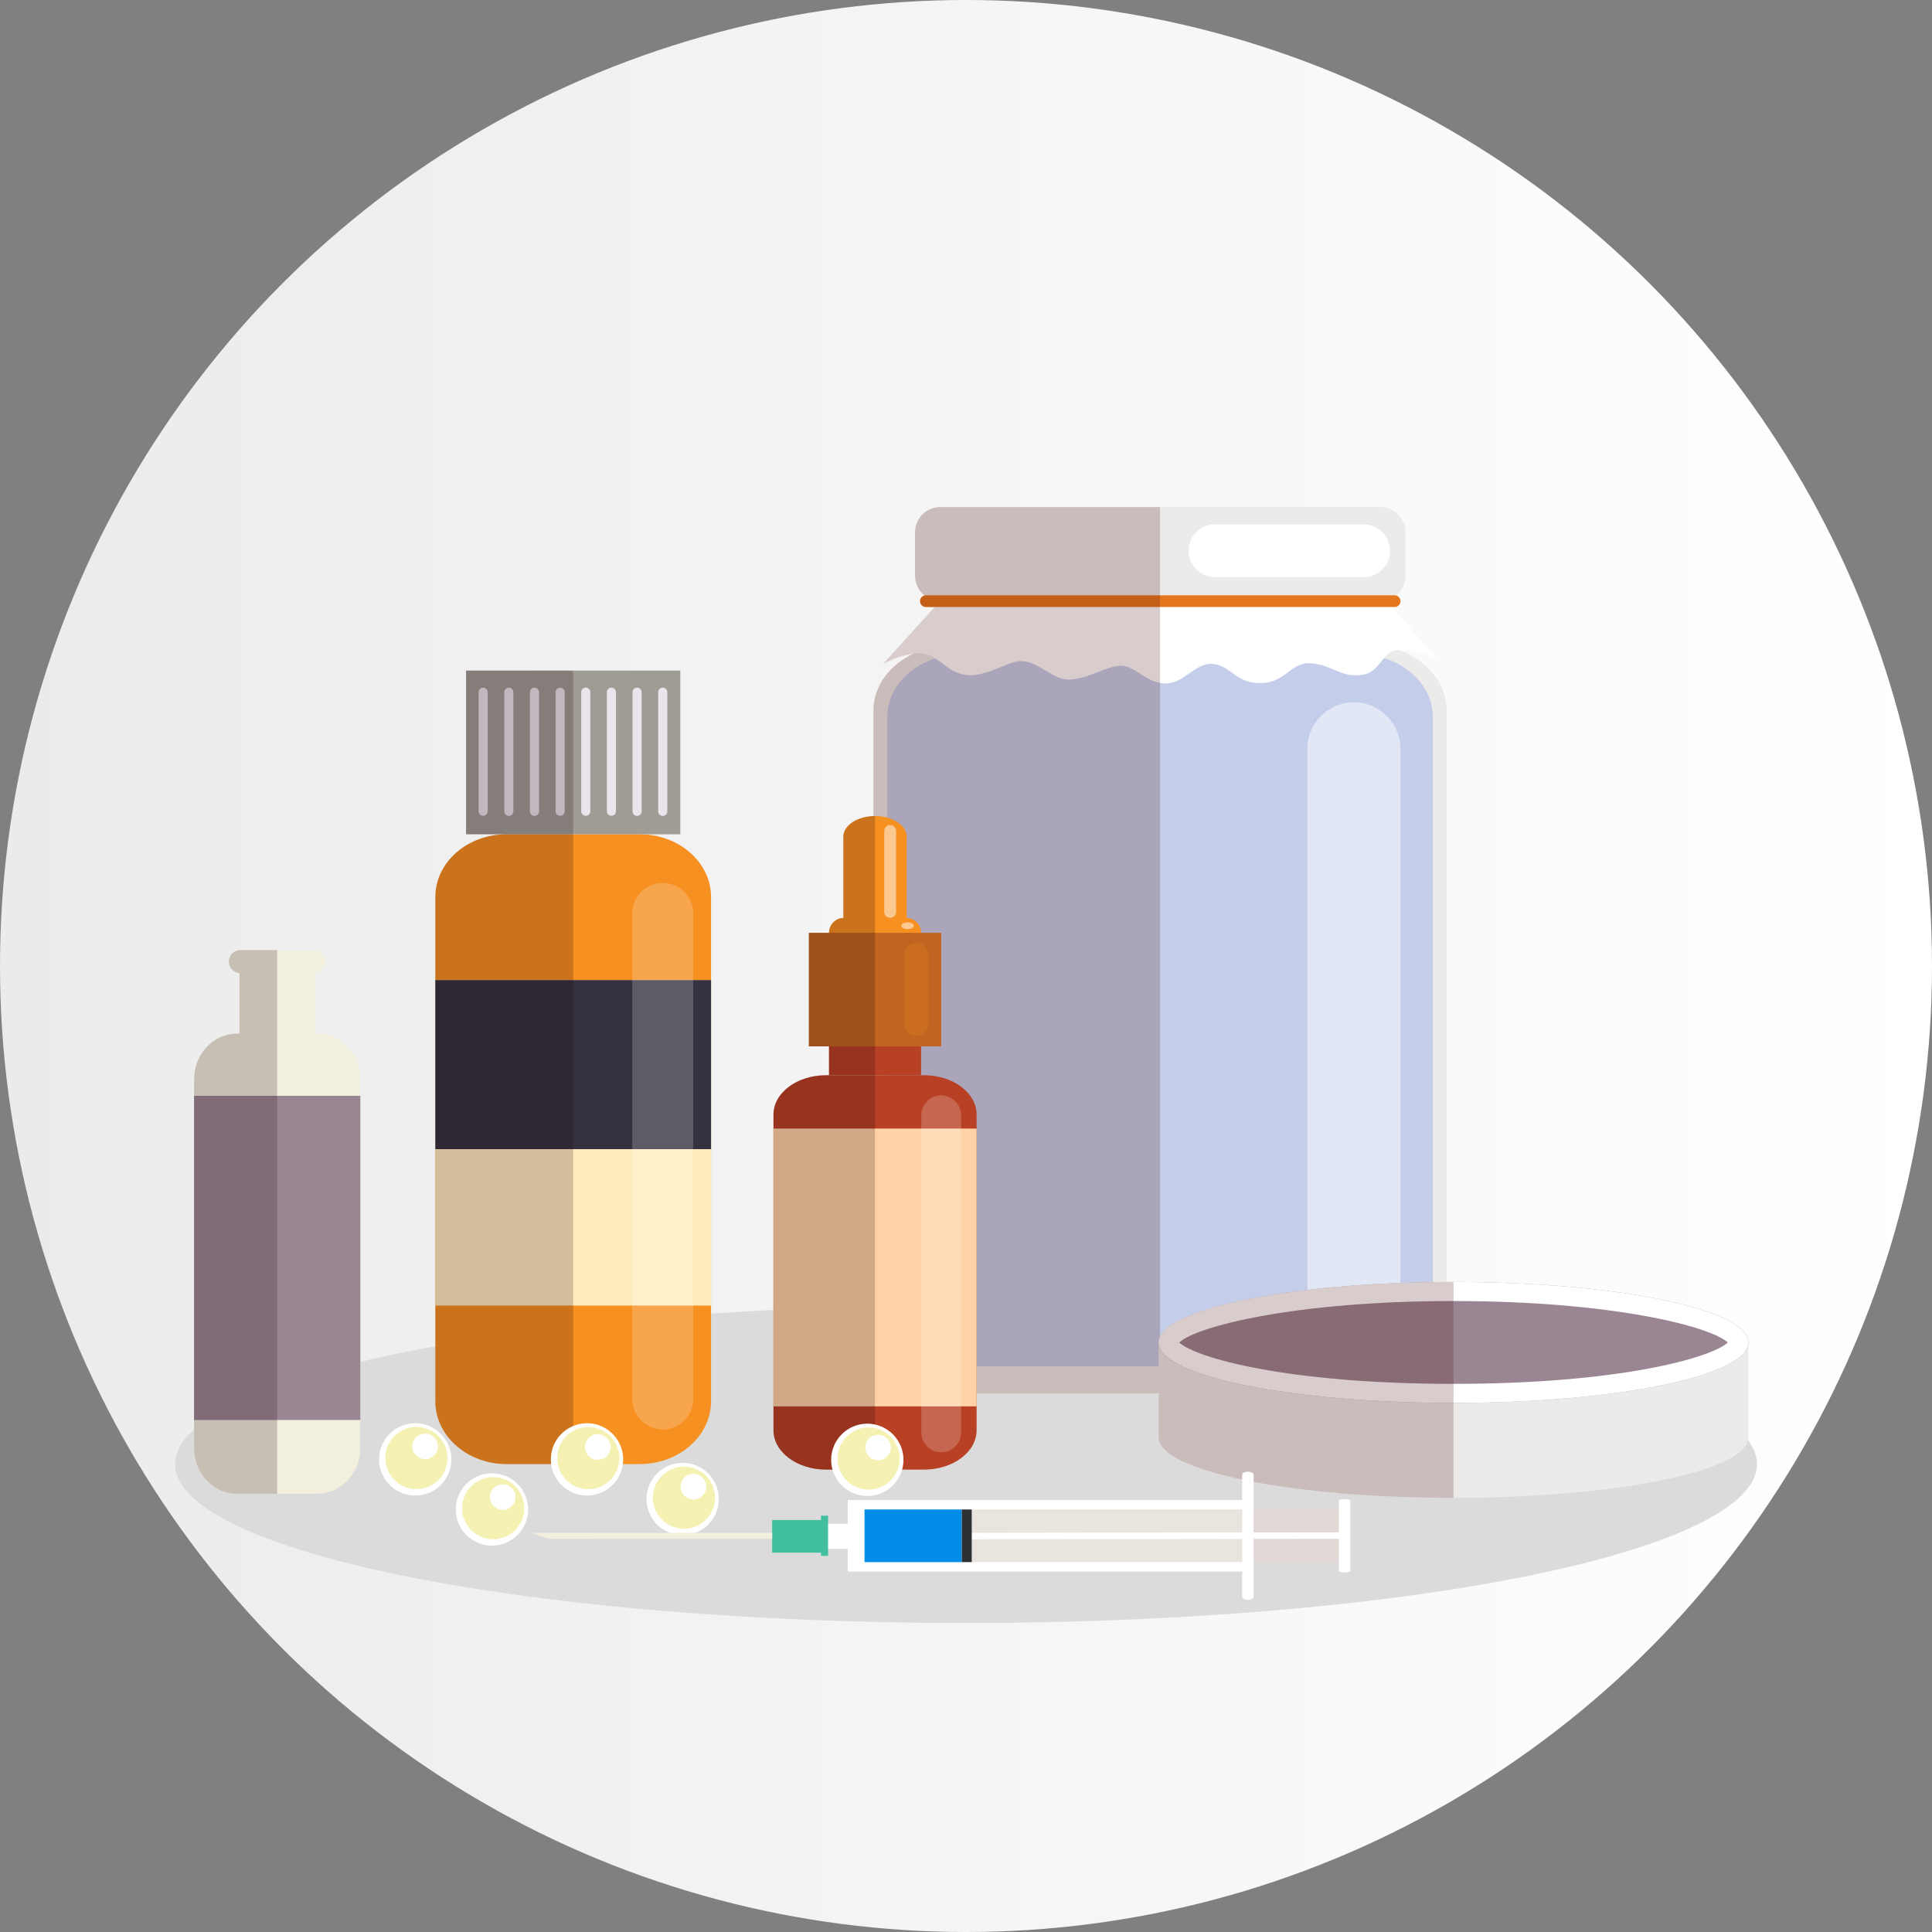 <svg id="Layer_1" data-name="Layer 1" xmlns="http://www.w3.org/2000/svg" xmlns:xlink="http://www.w3.org/1999/xlink" viewBox="0 0 558 558"><rect x="0" y="0" width="558" height="558" fill="#808080" stroke="none"/><defs><style>.cls-1{fill:none;}.cls-2{fill:url(#linear-gradient);}.cls-3{fill:#dbdbdb;}.cls-4{fill:#ecebe9;}.cls-5{fill:#c4ceea;}.cls-19,.cls-6,.cls-8{fill:#fff;}.cls-7{fill:#e4771d;}.cls-8{opacity:0.5;}.cls-9{clip-path:url(#clip-path);}.cls-10{fill:#450000;}.cls-10,.cls-19,.cls-21,.cls-25{opacity:0.2;}.cls-11{fill:#9a8692;}.cls-12{clip-path:url(#clip-path-2);}.cls-13{fill:#f4f1b3;}.cls-14,.cls-25{fill:#f69021;}.cls-15{fill:#9f9c95;}.cls-16{fill:#ffecbd;}.cls-17{fill:#34323f;}.cls-18{fill:#eae5ec;}.cls-20{clip-path:url(#clip-path-3);}.cls-21{fill:#1d000e;}.cls-22{fill:#b84024;}.cls-23{fill:#ffd3a6;}.cls-24{fill:#c06521;}.cls-26{clip-path:url(#clip-path-4);}.cls-27{fill:#f2efde;}.cls-28{clip-path:url(#clip-path-5);}.cls-29{fill:#e2d8d6;}.cls-30{fill:#42bf9f;}.cls-31{fill:#cabcaf;opacity:0.4;}.cls-32{fill:#008ce7;}.cls-33{fill:#2e3133;}</style><linearGradient id="linear-gradient" y1="279" x2="558" y2="279" gradientUnits="userSpaceOnUse"><stop offset="0" stop-color="#ebebeb"/><stop offset="1" stop-color="#fff"/></linearGradient><clipPath id="clip-path"><path class="cls-1" d="M404.042,187.765c4.528-.282,10.99,2.567,10.99,2.567l-12.955-15.017h.713a1.69,1.69,0,0,0,1.691-1.692,1.66,1.66,0,0,0-1.306-1.614,7.452,7.452,0,0,0,2.764-5.794V153.857a7.315,7.315,0,0,0-7.202-7.412H271.476a7.309,7.309,0,0,0-7.199,7.412V166.215a7.465,7.465,0,0,0,2.762,5.794,1.663,1.663,0,0,0-1.308,1.614,1.691,1.691,0,0,0,1.691,1.692h2.526l-14.888,16.452a26.534,26.534,0,0,1,8.804-3.005c-6.89,3.249-11.605,9.375-11.605,16.491V383.428c0,10.488,10.105,18.983,22.578,18.983H395.261c12.472,0,22.582-8.495,22.582-18.983V205.252C417.843,197.389,412.153,190.641,404.042,187.765Z"/></clipPath><clipPath id="clip-path-2"><path class="cls-1" d="M504.953,387.721c-.049-9.646-38.152-17.46-85.152-17.46-47.003,0-85.103,7.814-85.152,17.46h-.005V415.14h.005l-.005.016c0,9.656,38.123,17.453,85.157,17.453,47.032,0,85.157-7.797,85.157-17.453l-.005-.016h.005V387.721Z"/></clipPath><clipPath id="clip-path-3"><path class="cls-1" d="M184.739,240.951h11.744V193.685h-61.871v47.266h11.742c-11.389,0-20.622,8.117-20.622,18.131V404.711c0,10.023,9.233,18.145,20.622,18.145h38.385c11.382,0,20.625-8.122,20.625-18.145V259.082C205.363,249.068,196.121,240.951,184.739,240.951Z"/></clipPath><clipPath id="clip-path-4"><path class="cls-1" d="M266.867,310.547h-.843v-8.333h5.817V269.421h-5.817a4.306,4.306,0,0,0-4.141-4.293V241.662c0-3.298-4.097-5.974-9.152-5.974-5.057,0-9.162,2.676-9.162,5.974v23.467a4.313,4.313,0,0,0-4.143,4.293H233.611v32.792h5.815v8.333h-.836c-8.395,0-15.197,5.084-15.197,11.355V413.093c0,6.275,6.802,11.362,15.197,11.362h28.277c8.39,0,15.192-5.087,15.192-11.362V321.902C282.059,315.631,275.257,310.547,266.867,310.547Z"/></clipPath><clipPath id="clip-path-5"><path class="cls-1" d="M91.635,298.523h-.688V281.04h-.242a3.325,3.325,0,1,0,0-6.65H69.415a3.325,3.325,0,1,0,0,6.65h-.243V298.523H68.484c-6.868,0-12.436,5.935-12.436,13.244V418.178c0,7.327,5.567,13.261,12.436,13.261H91.635c6.866,0,12.438-5.935,12.438-13.261V311.767C104.073,304.458,98.501,298.523,91.635,298.523Z"/></clipPath></defs><title>Icons</title><circle class="cls-2" cx="279" cy="279" r="279"/><circle class="cls-1" cx="279" cy="279" r="279"/><ellipse class="cls-3" cx="279" cy="422.856" rx="228.441" ry="45.895"/><path class="cls-4" d="M395.261,186.273H274.836c-12.472,0-22.578,8.497-22.578,18.979V383.428c0,10.488,10.105,18.983,22.578,18.983H395.261c12.472,0,22.582-8.495,22.582-18.983V205.252C417.843,194.769,407.733,186.273,395.261,186.273Z"/><path class="cls-4" d="M398.738,146.444H271.476a7.309,7.309,0,0,0-7.199,7.412V166.215a7.305,7.305,0,0,0,7.199,7.408h127.261a7.311,7.311,0,0,0,7.202-7.408V153.857A7.315,7.315,0,0,0,398.738,146.444Z"/><path class="cls-5" d="M392.34,188.989H277.761c-11.872,0-21.485,8.08-21.485,18.06v169.526c0,9.974,9.613,18.065,21.485,18.065H392.34c11.862,0,21.485-8.091,21.485-18.065V207.049C413.825,197.069,404.202,188.989,392.34,188.989Z"/><path class="cls-6" d="M271.476,173.623l-16.418,18.144s7.16-4.151,12.291-2.869c4.087,1.028,6.285,5.16,11.279,6.004,5.709.958,12.232-3.804,15.945-3.958,5.118-.201,9.191,5.164,13.769,5.329,5.523.202,11.84-4.398,15.93-3.947,4.097.446,6.81,4.788,11.867,5.054,5.93.326,8.794-6.021,14.116-5.613,5.325.41,6.344,5.526,13.72,5.526,7.366,0,8.797-6.143,14.528-5.728,5.736.407,8.189,3.476,13.102,3.476s5.734-2.252,9.01-5.933c3.276-3.692,14.418,1.225,14.418,1.225l-14.418-16.709Z"/><path class="cls-7" d="M402.791,171.931H267.421a1.692,1.692,0,0,0,0,3.384H402.791a1.692,1.692,0,0,0,0-3.384Z"/><path class="cls-8" d="M391.036,202.847a13.448,13.448,0,0,0-13.448,13.446V371.215a13.446,13.446,0,0,0,26.893,0V216.293A13.446,13.446,0,0,0,391.036,202.847Z"/><path class="cls-6" d="M393.871,151.46H350.88a7.609,7.609,0,0,0,0,15.218h42.992a7.609,7.609,0,1,0,0-15.218Z"/><g class="cls-9"><rect class="cls-10" x="242.148" y="140.79" width="92.898" height="284.683"/></g><rect class="cls-4" x="334.644" y="387.721" width="170.314" height="27.419"/><path class="cls-4" d="M419.801,397.678c-47.035,0-85.157,7.824-85.157,17.478,0,9.656,38.123,17.453,85.157,17.453,47.032,0,85.157-7.797,85.157-17.453C504.958,405.502,466.833,397.678,419.801,397.678Z"/><path class="cls-11" d="M419.801,370.261c-47.035,0-85.157,7.822-85.157,17.478,0,9.654,38.123,17.452,85.157,17.452,47.032,0,85.157-7.798,85.157-17.452C504.958,378.083,466.833,370.261,419.801,370.261Z"/><path class="cls-6" d="M419.801,370.261c-47.035,0-85.157,7.822-85.157,17.478,0,9.654,38.123,17.452,85.157,17.452,47.032,0,85.157-7.798,85.157-17.452C504.958,378.083,466.833,370.261,419.801,370.261Zm0,29.424c-47.953,0-74.518-7.539-79.227-11.945,4.925-4.628,33.369-11.974,79.227-11.974,45.853,0,74.299,7.346,79.227,11.974C494.318,392.146,467.747,399.684,419.801,399.684Z"/><g class="cls-12"><rect class="cls-10" x="331.351" y="365.762" width="88.45" height="74.627"/></g><path class="cls-6" d="M197.16,422.502A10.436,10.436,0,1,0,207.603,432.936,10.436,10.436,0,0,0,197.16,422.502Z"/><path class="cls-13" d="M197.532,423.599a8.972,8.972,0,1,0,8.968,8.973A8.974,8.974,0,0,0,197.532,423.599Z"/><path class="cls-6" d="M200.271,425.689a3.691,3.691,0,1,0,3.693,3.69A3.69,3.69,0,0,0,200.271,425.689Z"/><path class="cls-14" d="M184.739,240.951H146.354c-11.389,0-20.622,8.117-20.622,18.131V404.711c0,10.023,9.233,18.145,20.622,18.145h38.385c11.382,0,20.625-8.122,20.625-18.145V259.082C205.363,249.068,196.121,240.951,184.739,240.951Z"/><rect class="cls-15" x="134.612" y="193.685" width="61.871" height="47.266"/><rect class="cls-16" x="125.732" y="283.071" width="79.631" height="94.002"/><rect class="cls-17" x="125.732" y="283.071" width="79.631" height="48.828"/><path class="cls-18" d="M191.413,198.61a1.313,1.313,0,0,0-1.311,1.318v34.374a1.316,1.316,0,1,0,2.631,0V199.928A1.322,1.322,0,0,0,191.413,198.61Z"/><path class="cls-18" d="M184.001,198.61a1.313,1.313,0,0,0-1.311,1.318v34.374a1.315,1.315,0,1,0,2.629,0V199.928A1.32,1.32,0,0,0,184.001,198.61Z"/><path class="cls-18" d="M176.596,198.61a1.316,1.316,0,0,0-1.318,1.318v34.374a1.316,1.316,0,1,0,2.632,0V199.928A1.319,1.319,0,0,0,176.596,198.61Z"/><path class="cls-18" d="M169.181,198.61a1.317,1.317,0,0,0-1.313,1.318v34.374a1.316,1.316,0,1,0,2.632,0V199.928A1.318,1.318,0,0,0,169.181,198.61Z"/><path class="cls-18" d="M161.772,198.61a1.319,1.319,0,0,0-1.313,1.318v34.374a1.316,1.316,0,1,0,2.632,0V199.928A1.319,1.319,0,0,0,161.772,198.61Z"/><path class="cls-18" d="M154.364,198.61a1.316,1.316,0,0,0-1.316,1.318v34.374a1.316,1.316,0,1,0,2.631,0V199.928A1.319,1.319,0,0,0,154.364,198.61Z"/><path class="cls-18" d="M146.949,198.61a1.313,1.313,0,0,0-1.308,1.318v34.374a1.315,1.315,0,1,0,2.629,0V199.928A1.32,1.32,0,0,0,146.949,198.61Z"/><path class="cls-18" d="M139.542,198.61a1.319,1.319,0,0,0-1.318,1.318v34.374a1.317,1.317,0,1,0,2.634,0V199.928A1.317,1.317,0,0,0,139.542,198.61Z"/><path class="cls-19" d="M191.416,255.024a8.804,8.804,0,0,0-8.804,8.803V404.033a8.803,8.803,0,0,0,17.606,0V263.827A8.805,8.805,0,0,0,191.416,255.024Z"/><g class="cls-20"><rect class="cls-21" x="112.983" y="188.231" width="52.567" height="239.058"/></g><path class="cls-22" d="M266.867,310.547h-28.277c-8.395,0-15.197,5.084-15.197,11.355V413.093c0,6.275,6.802,11.362,15.197,11.362h28.277c8.39,0,15.192-5.087,15.192-11.362V321.902C282.059,315.631,275.257,310.547,266.867,310.547Z"/><rect class="cls-23" x="223.393" y="325.95" width="58.666" height="80.238"/><path class="cls-14" d="M252.731,235.687c-5.057,0-9.162,2.676-9.162,5.974v35.921c0,3.298,4.105,5.974,9.162,5.974,5.055,0,9.152-2.676,9.152-5.974V241.662C261.883,238.363,257.786,235.687,252.731,235.687Z"/><path class="cls-14" d="M261.697,265.092H243.76a4.331,4.331,0,1,0,0,8.662h17.937a4.331,4.331,0,0,0,0-8.662Z"/><rect class="cls-22" x="239.426" y="302.213" width="26.599" height="8.334"/><rect class="cls-24" x="233.611" y="269.421" width="38.23" height="32.792"/><path class="cls-19" d="M271.841,316.382a5.744,5.744,0,0,0-5.744,5.742v91.495a5.744,5.744,0,1,0,11.487,0V322.125A5.744,5.744,0,0,0,271.841,316.382Z"/><path class="cls-25" d="M264.637,272.345a3.539,3.539,0,0,0-3.538,3.542v19.657a3.542,3.542,0,1,0,7.084,0V275.887A3.544,3.544,0,0,0,264.637,272.345Z"/><path class="cls-8" d="M257.097,238.287a1.716,1.716,0,0,0-1.715,1.714v23.375a1.714,1.714,0,1,0,3.428,0V240.001A1.715,1.715,0,0,0,257.097,238.287Z"/><path class="cls-8" d="M262.123,266.401c-1.01,0-1.828.436-1.828.972s.818.972,1.828.972c1.014,0,1.833-.436,1.833-.972S263.138,266.401,262.123,266.401Z"/><g class="cls-26"><rect class="cls-21" x="218.125" y="231.69" width="34.599" height="201.152"/></g><path class="cls-6" d="M169.544,411.063a10.437,10.437,0,1,0,10.438,10.435A10.437,10.437,0,0,0,169.544,411.063Z"/><path class="cls-13" d="M169.912,412.159a8.973,8.973,0,1,0,8.973,8.973A8.976,8.976,0,0,0,169.912,412.159Z"/><path class="cls-6" d="M172.653,414.249a3.691,3.691,0,1,0,3.688,3.692A3.688,3.688,0,0,0,172.653,414.249Z"/><path class="cls-6" d="M142.079,425.529a10.437,10.437,0,1,0,10.443,10.435A10.438,10.438,0,0,0,142.079,425.529Z"/><path class="cls-13" d="M142.452,426.627a8.972,8.972,0,1,0,8.968,8.973A8.974,8.974,0,0,0,142.452,426.627Z"/><path class="cls-6" d="M145.191,428.716a3.691,3.691,0,1,0,3.695,3.692A3.691,3.691,0,0,0,145.191,428.716Z"/><path class="cls-6" d="M119.167,411.091A10.436,10.436,0,1,0,130.34,420.739,10.436,10.436,0,0,0,119.167,411.091Z"/><path class="cls-13" d="M119.618,412.158a8.973,8.973,0,1,0,9.598,8.298A8.979,8.979,0,0,0,119.618,412.158Z"/><path class="cls-6" d="M122.502,414.044a3.691,3.691,0,1,0,3.948,3.413A3.69,3.69,0,0,0,122.502,414.044Z"/><path class="cls-6" d="M250.494,411.195a10.437,10.437,0,1,0,10.441,10.435A10.438,10.438,0,0,0,250.494,411.195Z"/><path class="cls-13" d="M250.866,412.291a8.973,8.973,0,1,0,8.968,8.973A8.975,8.975,0,0,0,250.866,412.291Z"/><path class="cls-6" d="M253.606,414.382a3.691,3.691,0,1,0,3.693,3.69A3.69,3.69,0,0,0,253.606,414.382Z"/><path class="cls-27" d="M91.635,298.523H68.484c-6.868,0-12.436,5.935-12.436,13.244V418.178c0,7.327,5.567,13.261,12.436,13.261H91.635c6.866,0,12.438-5.935,12.438-13.261V311.767C104.073,304.458,98.501,298.523,91.635,298.523Z"/><rect class="cls-11" x="56.048" y="316.496" width="48.025" height="93.63"/><rect class="cls-27" x="69.172" y="281.04" width="21.774" height="17.486"/><path class="cls-27" d="M90.704,274.39H69.415a3.325,3.325,0,1,0,0,6.65H90.704a3.325,3.325,0,1,0,0-6.65Z"/><g class="cls-28"><rect class="cls-21" x="52.978" y="271.02" width="27.081" height="165.52"/></g><path class="cls-6" d="M362.066,425.923c0-.475-.737-.86-1.649-.861-.912,0-1.644.385-1.647.859v35.288c.002.478.737.86,1.649.861.909.004,1.647-.381,1.647-.859Z"/><rect class="cls-29" x="362.063" y="435.965" width="26.272" height="15.204"/><rect class="cls-6" x="244.86" y="433.239" width="115.559" height="20.656"/><rect class="cls-6" x="235.598" y="440.116" width="9.264" height="7.215"/><rect class="cls-30" x="223.012" y="439.02" width="15.369" height="9.41"/><polygon class="cls-27" points="153.695 442.704 158.297 444.428 223.013 444.43 223.013 442.704 153.695 442.704"/><rect class="cls-30" x="237.125" y="437.764" width="2.04" height="11.604"/><rect class="cls-31" x="280.664" y="435.966" width="78.107" height="15.204"/><rect class="cls-6" x="280.664" y="442.631" width="107.042" height="1.866" transform="translate(-0.595 0.449) rotate(-0.077)"/><rect class="cls-32" x="249.696" y="435.966" width="28.102" height="15.204"/><rect class="cls-33" x="277.798" y="435.966" width="2.866" height="15.205"/><path class="cls-6" d="M389.985,433.447c0-.273-.738-.492-1.647-.491-.911-.003-1.646.216-1.646.493l-.003,20.237c-.003.277.738.496,1.649.495.909.003,1.647-.216,1.647-.494Z"/></svg>